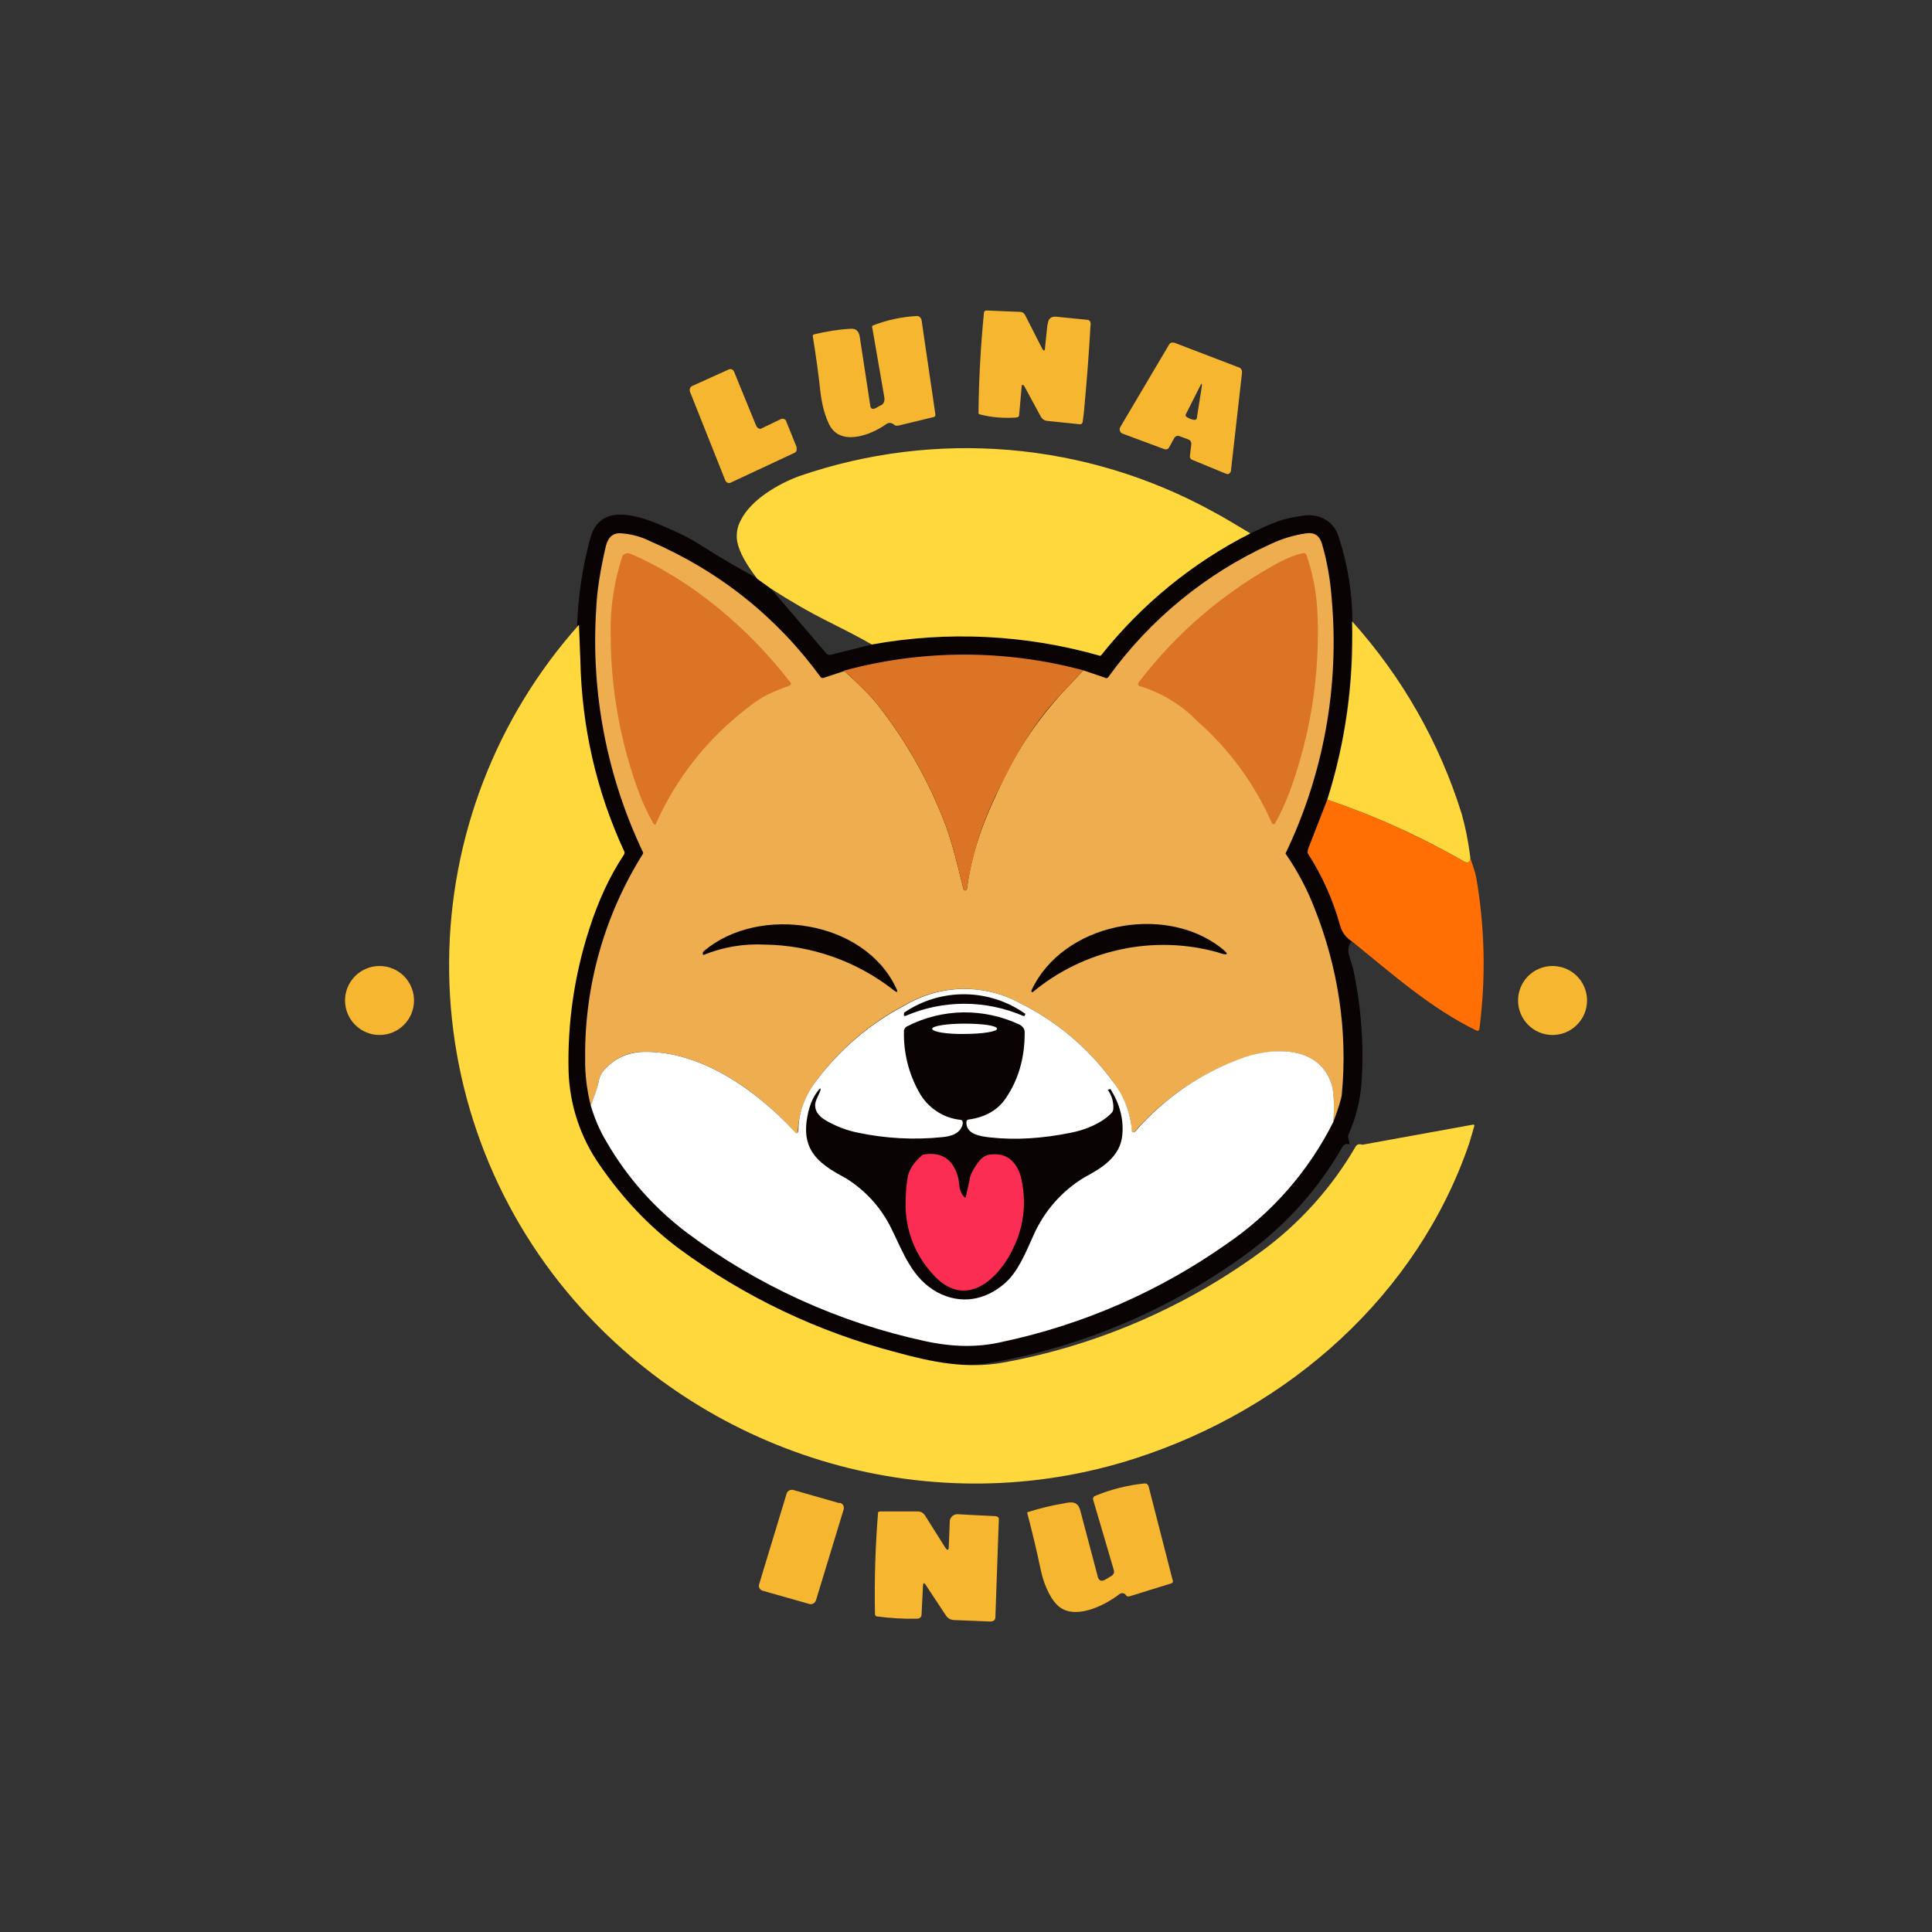 <svg width="24" height="24" viewBox="0 0 24 24" fill="none" xmlns="http://www.w3.org/2000/svg">
<rect x="0" y="0" width="24" height="24" fill="#333333" stroke="none"/>
<path fill-rule="evenodd" clip-rule="evenodd" d="M13.012 4.028L12.982 4.316C12.982 4.363 12.965 4.367 12.943 4.324L12.738 3.921C12.732 3.908 12.723 3.896 12.712 3.887C12.699 3.879 12.684 3.874 12.669 3.874L12.253 3.857C12.236 3.857 12.228 3.866 12.223 3.883C12.182 4.3 12.159 4.719 12.155 5.138L12.168 5.147C12.318 5.186 12.472 5.198 12.63 5.186L12.652 5.177C12.657 5.171 12.66 5.163 12.66 5.155L12.69 4.821C12.69 4.77 12.708 4.766 12.733 4.813L12.93 5.177C12.948 5.207 12.973 5.224 13.003 5.228L13.419 5.271C13.423 5.271 13.432 5.271 13.436 5.263C13.442 5.259 13.447 5.253 13.449 5.245L13.462 5.147C13.496 4.791 13.526 4.418 13.548 4.024C13.548 4.011 13.548 3.998 13.539 3.99C13.536 3.985 13.531 3.981 13.526 3.978C13.521 3.975 13.515 3.973 13.509 3.973L13.119 3.934C13.055 3.93 13.02 3.96 13.016 4.028H13.012ZM10.938 5.036L10.878 5.07C10.835 5.091 10.813 5.078 10.809 5.027L10.68 4.183C10.668 4.11 10.633 4.08 10.565 4.084C10.41 4.093 10.26 4.118 10.115 4.153C10.098 4.157 10.093 4.166 10.098 4.183C10.132 4.397 10.166 4.628 10.192 4.873C10.209 5.01 10.239 5.138 10.29 5.25C10.419 5.558 10.813 5.408 11.006 5.271C11.019 5.26 11.036 5.254 11.053 5.254C11.07 5.254 11.087 5.26 11.1 5.271L11.126 5.288H11.156L11.598 5.181C11.615 5.177 11.623 5.164 11.619 5.143L11.448 3.977C11.446 3.964 11.44 3.952 11.43 3.943C11.422 3.933 11.409 3.927 11.396 3.925C11.205 3.935 11.017 3.975 10.839 4.045C10.835 4.05 10.83 4.058 10.835 4.067L10.985 4.933C10.993 4.98 10.98 5.018 10.942 5.036H10.938ZM9.468 5.318L9.699 5.207C9.708 5.202 9.718 5.2 9.728 5.202C9.738 5.204 9.748 5.208 9.755 5.216C9.763 5.22 9.768 5.228 9.768 5.237L9.896 5.554V5.597C9.89 5.611 9.88 5.621 9.866 5.627L9.078 5.995C9.071 5.999 9.064 6.001 9.056 6.001C9.049 6.001 9.041 5.999 9.035 5.995C9.023 5.989 9.014 5.978 9.009 5.966L8.572 4.868C8.568 4.859 8.566 4.848 8.568 4.837C8.57 4.827 8.574 4.817 8.58 4.808C8.585 4.803 8.591 4.799 8.598 4.795L9.052 4.59C9.058 4.586 9.066 4.585 9.073 4.585C9.081 4.585 9.088 4.586 9.095 4.59C9.103 4.594 9.116 4.607 9.12 4.62L9.395 5.293L9.408 5.31C9.412 5.315 9.418 5.32 9.425 5.322C9.432 5.325 9.439 5.327 9.446 5.327C9.45 5.327 9.459 5.327 9.463 5.318H9.468ZM14.765 5.46L14.649 5.417C14.638 5.413 14.626 5.413 14.615 5.417C14.604 5.421 14.595 5.429 14.589 5.438L14.525 5.554C14.52 5.565 14.51 5.575 14.499 5.58C14.488 5.584 14.476 5.584 14.465 5.58L13.946 5.387C13.938 5.384 13.931 5.38 13.925 5.374C13.916 5.365 13.911 5.353 13.91 5.341C13.908 5.329 13.91 5.316 13.916 5.306L14.525 4.277C14.531 4.267 14.54 4.26 14.55 4.256H14.585L15.399 4.568C15.408 4.568 15.416 4.581 15.42 4.59C15.429 4.603 15.429 4.616 15.429 4.628L15.292 5.841C15.292 5.85 15.292 5.858 15.283 5.867C15.28 5.873 15.276 5.879 15.27 5.884C15.264 5.887 15.256 5.889 15.249 5.889C15.242 5.889 15.234 5.887 15.228 5.884L14.812 5.713C14.801 5.709 14.792 5.701 14.786 5.691C14.781 5.68 14.78 5.669 14.782 5.657L14.799 5.52C14.799 5.507 14.799 5.494 14.79 5.481C14.784 5.471 14.775 5.464 14.765 5.46ZM14.928 4.808L14.868 5.19C14.868 5.207 14.855 5.216 14.838 5.216C14.804 5.212 14.772 5.2 14.743 5.181C14.726 5.168 14.722 5.155 14.735 5.138L14.906 4.8C14.928 4.753 14.936 4.757 14.928 4.808Z" fill="#F6B630"/>
<path d="M4.715 12.857C4.828 12.857 4.937 12.812 5.018 12.731C5.098 12.651 5.143 12.542 5.143 12.428C5.143 12.315 5.098 12.206 5.018 12.125C4.937 12.045 4.828 12 4.715 12C4.601 12 4.492 12.045 4.412 12.125C4.331 12.206 4.286 12.315 4.286 12.428C4.286 12.542 4.331 12.651 4.412 12.731C4.492 12.812 4.601 12.857 4.715 12.857ZM19.286 12.857C19.4 12.857 19.509 12.812 19.589 12.731C19.67 12.651 19.715 12.542 19.715 12.428C19.715 12.315 19.67 12.206 19.589 12.125C19.509 12.045 19.4 12 19.286 12C19.172 12 19.064 12.045 18.983 12.125C18.903 12.206 18.858 12.315 18.858 12.428C18.858 12.542 18.903 12.651 18.983 12.731C19.064 12.812 19.172 12.857 19.286 12.857Z" fill="#F6B630"/>
<path d="M9.408 7.191L9.575 7.311L10.265 8.117C10.282 8.134 10.299 8.138 10.32 8.134L10.83 8.006C11.774 7.835 12.745 7.883 13.668 8.147L13.68 8.138C14.182 7.507 14.813 6.991 15.532 6.626C15.686 6.553 15.793 6.506 15.853 6.484C15.939 6.45 16.05 6.424 16.183 6.407C16.389 6.373 16.578 6.476 16.633 6.681C16.742 7.015 16.798 7.363 16.8 7.714L16.788 8.074C16.788 8.237 16.779 8.357 16.775 8.43C16.738 8.939 16.643 9.442 16.492 9.93L16.252 10.551C16.247 10.564 16.245 10.577 16.247 10.591C16.248 10.604 16.253 10.617 16.26 10.628C16.432 10.894 16.56 11.185 16.655 11.503C16.676 11.58 16.723 11.644 16.796 11.691C16.749 11.734 16.736 11.807 16.766 11.893L16.809 12.034C16.912 12.518 16.946 12.994 16.912 13.466C16.895 13.68 16.843 13.886 16.753 14.091C16.747 14.105 16.745 14.12 16.749 14.134L16.766 14.216C16.723 14.203 16.698 14.216 16.68 14.241C16.389 14.752 15.995 15.197 15.523 15.548C14.587 16.241 13.505 16.71 12.36 16.92C11.923 17.006 11.503 16.92 11.066 16.8C10.103 16.547 9.198 16.11 8.4 15.514C8.022 15.223 7.694 14.871 7.432 14.473C7.193 14.13 7.059 13.725 7.046 13.307C7.025 12.75 7.11 12.158 7.303 11.537C7.397 11.212 7.537 10.901 7.719 10.616C7.724 10.609 7.727 10.601 7.728 10.593C7.729 10.584 7.727 10.576 7.723 10.568C7.384 9.819 7.202 9.008 7.188 8.186C7.188 8.053 7.179 7.911 7.17 7.757C7.183 7.401 7.235 7.046 7.333 6.686C7.47 6.171 8.079 6.463 8.375 6.596C8.473 6.638 8.589 6.698 8.718 6.78C8.936 6.921 9.168 7.054 9.412 7.187L9.408 7.191Z" fill="#090403"/>
<path d="M10.483 8.331C10.625 8.46 10.766 8.588 10.886 8.734C11.196 9.124 11.453 9.554 11.649 10.011C11.803 10.35 11.868 10.641 11.97 11.048C11.97 11.057 11.979 11.061 11.988 11.061C12 11.061 12.009 11.053 12.013 11.036C12.056 10.667 12.185 10.264 12.399 9.823C12.596 9.378 12.864 8.969 13.192 8.61L13.458 8.327L13.732 8.421C13.745 8.43 13.758 8.421 13.766 8.413C14.284 7.695 14.98 7.125 15.785 6.758C15.93 6.69 16.076 6.647 16.222 6.626C16.329 6.608 16.393 6.656 16.423 6.758C16.488 6.981 16.526 7.208 16.543 7.44C16.64 8.527 16.442 9.619 15.969 10.603C16.113 10.811 16.233 11.035 16.325 11.271C16.62 12.008 16.745 12.806 16.668 13.598C16.663 13.646 16.629 13.761 16.565 13.933C16.578 13.697 16.565 13.53 16.53 13.435C16.368 13.007 15.845 13.007 15.468 13.136C14.933 13.318 14.457 13.639 14.088 14.066C14.082 14.066 14.077 14.065 14.073 14.063C14.068 14.061 14.064 14.057 14.062 14.053L14.058 14.04C14.045 13.813 13.95 13.611 13.818 13.427C13.521 13.021 13.131 12.692 12.682 12.467C12.461 12.344 12.212 12.281 11.96 12.284C11.707 12.287 11.46 12.356 11.242 12.484C10.806 12.712 10.428 13.036 10.136 13.431C10.008 13.603 9.922 13.817 9.913 14.036C9.913 14.083 9.896 14.091 9.866 14.057C9.395 13.538 8.705 13.054 7.998 13.067C7.796 13.067 7.629 13.148 7.5 13.298C7.471 13.333 7.45 13.374 7.44 13.418C7.419 13.525 7.385 13.628 7.338 13.731C7.29 13.538 7.265 13.345 7.269 13.14C7.261 12.243 7.511 11.362 7.989 10.603V10.59C7.54 9.649 7.339 8.609 7.406 7.568C7.415 7.341 7.458 7.08 7.526 6.784C7.556 6.668 7.62 6.613 7.728 6.626C7.839 6.634 7.968 6.668 8.07 6.72C8.94 7.097 9.648 7.663 10.196 8.413C10.205 8.421 10.218 8.426 10.23 8.421L10.488 8.336L10.483 8.331Z" fill="#EEAD4F"/>
<path d="M16.016 9.848C15.965 9.981 15.905 10.11 15.836 10.234C15.833 10.236 15.829 10.238 15.825 10.238C15.821 10.239 15.817 10.238 15.814 10.237C15.81 10.236 15.807 10.234 15.804 10.231C15.801 10.228 15.799 10.225 15.798 10.221C15.585 9.737 15.269 9.306 14.872 8.957C14.672 8.752 14.422 8.601 14.148 8.52C14.142 8.513 14.138 8.505 14.138 8.496C14.138 8.487 14.142 8.479 14.148 8.473C14.622 7.852 15.224 7.341 15.913 6.973C15.999 6.93 16.093 6.891 16.188 6.87C16.197 6.868 16.206 6.87 16.214 6.875C16.222 6.879 16.227 6.887 16.23 6.896C16.316 7.144 16.359 7.397 16.368 7.658C16.393 8.408 16.278 9.137 16.016 9.848ZM9.81 8.516C9.618 8.584 9.455 8.653 9.296 8.786C8.795 9.166 8.398 9.667 8.143 10.243H8.135C8.123 10.237 8.114 10.228 8.109 10.217C8.047 10.105 7.992 9.989 7.946 9.87C7.71 9.239 7.588 8.572 7.586 7.898C7.577 7.559 7.627 7.221 7.736 6.9C7.748 6.887 7.763 6.878 7.78 6.875C7.797 6.871 7.814 6.872 7.83 6.878C8.606 7.213 9.3 7.808 9.819 8.477C9.832 8.494 9.828 8.507 9.806 8.516H9.81Z" fill="#DB7425"/>
<path d="M13.68 8.138C14.182 7.507 14.813 6.991 15.532 6.626C15.36 6.523 15.206 6.428 15.06 6.351C14.283 5.925 13.425 5.665 12.542 5.59C11.658 5.515 10.769 5.625 9.93 5.914C9.673 6.008 9.33 6.205 9.202 6.463C9.157 6.545 9.142 6.64 9.159 6.733C9.185 6.861 9.27 7.011 9.408 7.191L9.575 7.311C9.815 7.465 10.033 7.594 10.308 7.731C10.479 7.817 10.65 7.903 10.83 8.006C11.774 7.835 12.745 7.883 13.668 8.147L13.68 8.138ZM16.796 7.718C17.418 8.409 17.883 9.227 18.159 10.114C18.202 10.268 18.24 10.448 18.266 10.663C18.266 10.688 18.258 10.706 18.236 10.714C18.228 10.714 18.21 10.714 18.193 10.706C17.651 10.393 17.08 10.135 16.488 9.934C16.715 9.218 16.819 8.469 16.796 7.718ZM7.192 7.761L7.209 8.19C7.226 9.034 7.41 9.831 7.753 10.573C7.757 10.58 7.759 10.588 7.758 10.597C7.757 10.605 7.754 10.613 7.749 10.62C7.573 10.886 7.432 11.19 7.32 11.541C7.135 12.113 7.048 12.711 7.063 13.311C7.077 13.729 7.212 14.135 7.453 14.477C7.728 14.876 8.053 15.227 8.439 15.514C9.249 16.111 10.165 16.547 11.139 16.8C11.589 16.924 12.009 17.006 12.455 16.928C13.613 16.718 14.709 16.247 15.66 15.553C16.14 15.203 16.541 14.758 16.839 14.245C16.856 14.216 16.882 14.207 16.925 14.22L18.296 13.971C18.309 13.967 18.318 13.971 18.313 13.993L18.253 14.198C17.61 16.084 16.016 17.498 14.105 18.116C11.589 18.93 8.838 18.116 7.136 16.157C6.122 14.99 5.569 13.494 5.579 11.949C5.589 10.403 6.163 8.914 7.192 7.761Z" fill="#FFD83E"/>
<path d="M13.458 8.327L13.192 8.61C12.862 8.953 12.63 9.347 12.399 9.823C12.205 10.203 12.075 10.613 12.013 11.036C12.013 11.053 12 11.057 11.988 11.061C11.979 11.061 11.97 11.061 11.97 11.048C11.868 10.641 11.803 10.35 11.649 10.011C11.453 9.554 11.196 9.124 10.886 8.734C10.766 8.588 10.629 8.464 10.483 8.331C11.457 8.067 12.483 8.065 13.458 8.327Z" fill="#DB7425"/>
<path d="M16.488 9.934C17.083 10.136 17.649 10.393 18.193 10.706C18.21 10.714 18.228 10.718 18.236 10.714C18.258 10.706 18.266 10.688 18.266 10.663C18.292 10.744 18.322 10.817 18.339 10.903C18.446 11.528 18.459 12.154 18.378 12.78C18.373 12.806 18.36 12.81 18.339 12.801C17.769 12.523 17.289 12.094 16.796 11.695C16.726 11.653 16.673 11.586 16.65 11.507C16.562 11.184 16.425 10.876 16.243 10.594L16.248 10.551L16.488 9.934Z" fill="#FF6F04"/>
<path d="M9.498 11.734C9.238 11.721 8.979 11.765 8.739 11.863C8.737 11.862 8.735 11.861 8.734 11.859C8.732 11.858 8.731 11.856 8.73 11.854C8.73 11.837 8.73 11.824 8.748 11.811C9.433 11.237 10.732 11.43 11.13 12.27C11.16 12.33 11.148 12.338 11.096 12.296C10.639 11.939 10.078 11.742 9.498 11.734ZM15.12 11.828C14.726 11.72 14.312 11.709 13.913 11.796C13.514 11.883 13.142 12.064 12.828 12.325C12.825 12.326 12.823 12.325 12.821 12.325C12.819 12.324 12.816 12.323 12.815 12.321C12.813 12.318 12.812 12.314 12.812 12.31C12.812 12.307 12.813 12.303 12.815 12.3C13.2 11.473 14.443 11.224 15.155 11.764C15.279 11.858 15.266 11.88 15.12 11.828Z" fill="#090403"/>
<path d="M16.565 13.933C16.259 14.545 15.802 15.069 15.236 15.454C14.397 16.045 13.446 16.459 12.442 16.671C12.146 16.74 11.829 16.735 11.482 16.658C10.416 16.427 9.412 15.97 8.538 15.317C8.131 15.011 7.79 14.626 7.535 14.185C7.449 14.044 7.385 13.89 7.338 13.731C7.38 13.628 7.419 13.525 7.44 13.418C7.449 13.376 7.47 13.333 7.5 13.298C7.629 13.148 7.796 13.071 7.998 13.067C8.705 13.054 9.39 13.538 9.866 14.053C9.896 14.091 9.913 14.083 9.918 14.036C9.918 13.821 10.003 13.607 10.136 13.431C10.429 13.038 10.807 12.715 11.242 12.488C11.459 12.359 11.706 12.289 11.959 12.285C12.212 12.282 12.461 12.344 12.682 12.467C13.131 12.692 13.521 13.021 13.818 13.427C13.96 13.607 14.045 13.824 14.062 14.053C14.064 14.057 14.068 14.061 14.073 14.063C14.077 14.065 14.082 14.066 14.088 14.066L14.1 14.057C14.467 13.634 14.938 13.314 15.468 13.131C15.84 13.007 16.368 13.003 16.53 13.435C16.569 13.53 16.578 13.693 16.565 13.933Z" fill="white"/>
<path d="M12.712 12.621C12.481 12.521 12.231 12.469 11.979 12.469C11.727 12.469 11.477 12.521 11.246 12.621C11.233 12.621 11.229 12.621 11.229 12.608V12.595L11.233 12.578C11.456 12.427 11.719 12.348 11.988 12.351C12.257 12.354 12.519 12.439 12.738 12.595L12.729 12.617C12.725 12.621 12.72 12.626 12.712 12.617V12.621Z" fill="#090403"/>
<path d="M11.958 13.945C11.958 13.924 11.953 13.915 11.932 13.911C11.823 13.9 11.719 13.862 11.629 13.8C11.538 13.739 11.464 13.656 11.413 13.56C11.286 13.331 11.223 13.072 11.229 12.81C11.229 12.797 11.233 12.785 11.24 12.774C11.247 12.764 11.256 12.755 11.268 12.75C11.483 12.639 11.721 12.58 11.964 12.576C12.206 12.573 12.446 12.625 12.665 12.728C12.708 12.75 12.733 12.788 12.729 12.835C12.729 13.14 12.652 13.41 12.498 13.637C12.399 13.787 12.245 13.877 12.035 13.907C12.018 13.907 12.005 13.92 12.005 13.941C12 14.095 12.189 14.117 12.305 14.13C12.618 14.164 12.952 14.143 13.308 14.07C13.483 14.036 13.685 13.954 13.809 13.825C13.823 13.81 13.83 13.79 13.83 13.77C13.834 13.687 13.809 13.606 13.762 13.538L13.775 13.534L13.783 13.53C13.787 13.529 13.79 13.53 13.793 13.531C13.796 13.533 13.799 13.535 13.8 13.538C13.912 13.718 13.959 13.907 13.942 14.095C13.92 14.366 13.693 14.507 13.475 14.623C13.191 14.793 12.968 15.048 12.836 15.351C12.742 15.557 12.648 15.801 12.476 15.947C12.236 16.153 11.936 16.208 11.645 16.054C11.332 15.883 11.225 15.57 11.079 15.274C10.955 15.013 10.758 14.793 10.513 14.64C10.213 14.477 9.969 14.327 10.02 13.928C10.042 13.761 10.093 13.628 10.175 13.534C10.192 13.513 10.196 13.517 10.192 13.543C10.175 13.594 10.149 13.633 10.132 13.688C10.11 13.778 10.153 13.86 10.269 13.924C10.398 13.997 10.526 14.044 10.655 14.07C11 14.143 11.354 14.162 11.705 14.126C11.816 14.117 11.945 14.078 11.962 13.945H11.958Z" fill="#090403"/>
<path d="M11.983 12.844C12.206 12.844 12.386 12.814 12.386 12.78C12.386 12.741 12.206 12.716 11.983 12.716C11.76 12.716 11.58 12.745 11.58 12.78C11.58 12.818 11.76 12.848 11.983 12.844Z" fill="white"/>
<path d="M12 14.858L12.043 14.665C12.048 14.601 12.086 14.524 12.163 14.425C12.206 14.37 12.258 14.34 12.326 14.34C12.438 14.331 12.528 14.366 12.592 14.443C12.639 14.498 12.678 14.575 12.695 14.683C12.747 14.944 12.717 15.215 12.609 15.458C12.429 15.878 11.988 16.307 11.568 15.806C11.368 15.58 11.256 15.292 11.25 14.991C11.25 14.858 11.255 14.743 11.272 14.648C11.285 14.537 11.349 14.443 11.452 14.353C11.462 14.345 11.474 14.341 11.486 14.34C11.692 14.31 11.829 14.396 11.893 14.597C11.928 14.695 11.898 14.781 11.975 14.867C11.988 14.884 11.996 14.88 12 14.858Z" fill="#FC2D52"/>
<path d="M13.728 19.624L13.8 19.581C13.815 19.574 13.827 19.562 13.835 19.547C13.84 19.532 13.84 19.515 13.835 19.5L13.578 18.625C13.578 18.608 13.582 18.591 13.603 18.583C13.8 18.501 14.006 18.45 14.216 18.428C14.229 18.428 14.242 18.428 14.25 18.437C14.259 18.443 14.265 18.452 14.268 18.463L14.568 19.633C14.576 19.65 14.568 19.663 14.546 19.671L14.032 19.83C14.022 19.833 14.011 19.833 14.002 19.83C13.995 19.826 13.989 19.82 13.985 19.813C13.972 19.796 13.955 19.791 13.938 19.791C13.923 19.793 13.91 19.799 13.899 19.808C13.715 19.95 13.333 20.138 13.132 19.937C13.029 19.834 12.96 19.65 12.93 19.508C12.879 19.267 12.822 19.027 12.759 18.788L12.768 18.784C12.912 18.738 13.059 18.702 13.209 18.677C13.308 18.655 13.393 18.643 13.423 18.776L13.638 19.59C13.65 19.633 13.68 19.65 13.728 19.624ZM10.428 18.673L9.858 18.51C9.841 18.504 9.822 18.506 9.806 18.514C9.79 18.522 9.778 18.536 9.772 18.553L9.429 19.684C9.42 19.718 9.442 19.753 9.476 19.761L10.05 19.924C10.085 19.937 10.123 19.916 10.136 19.881L10.479 18.754C10.482 18.745 10.484 18.736 10.483 18.727C10.482 18.718 10.48 18.709 10.475 18.7C10.471 18.692 10.464 18.685 10.457 18.68C10.45 18.674 10.441 18.67 10.432 18.668L10.428 18.673ZM11.448 20.053L11.465 19.71C11.465 19.658 11.482 19.654 11.508 19.701L11.752 20.07C11.763 20.087 11.778 20.101 11.796 20.11C11.814 20.12 11.834 20.125 11.855 20.125L12.3 20.143C12.343 20.143 12.365 20.125 12.365 20.087L12.408 18.874C12.408 18.866 12.408 18.853 12.399 18.848C12.391 18.84 12.38 18.836 12.369 18.835L11.893 18.81C11.881 18.81 11.87 18.812 11.859 18.816C11.848 18.821 11.838 18.827 11.829 18.835C11.812 18.85 11.802 18.869 11.799 18.891L11.786 19.213C11.786 19.26 11.769 19.264 11.743 19.226L11.486 18.818C11.476 18.805 11.463 18.794 11.449 18.786C11.434 18.779 11.417 18.775 11.4 18.776H10.929L10.908 18.784C10.874 19.203 10.861 19.624 10.869 20.044C10.869 20.057 10.873 20.07 10.882 20.078C11.052 20.102 11.224 20.112 11.396 20.108C11.43 20.104 11.448 20.087 11.448 20.053Z" fill="#F6B630"/>
</svg>
